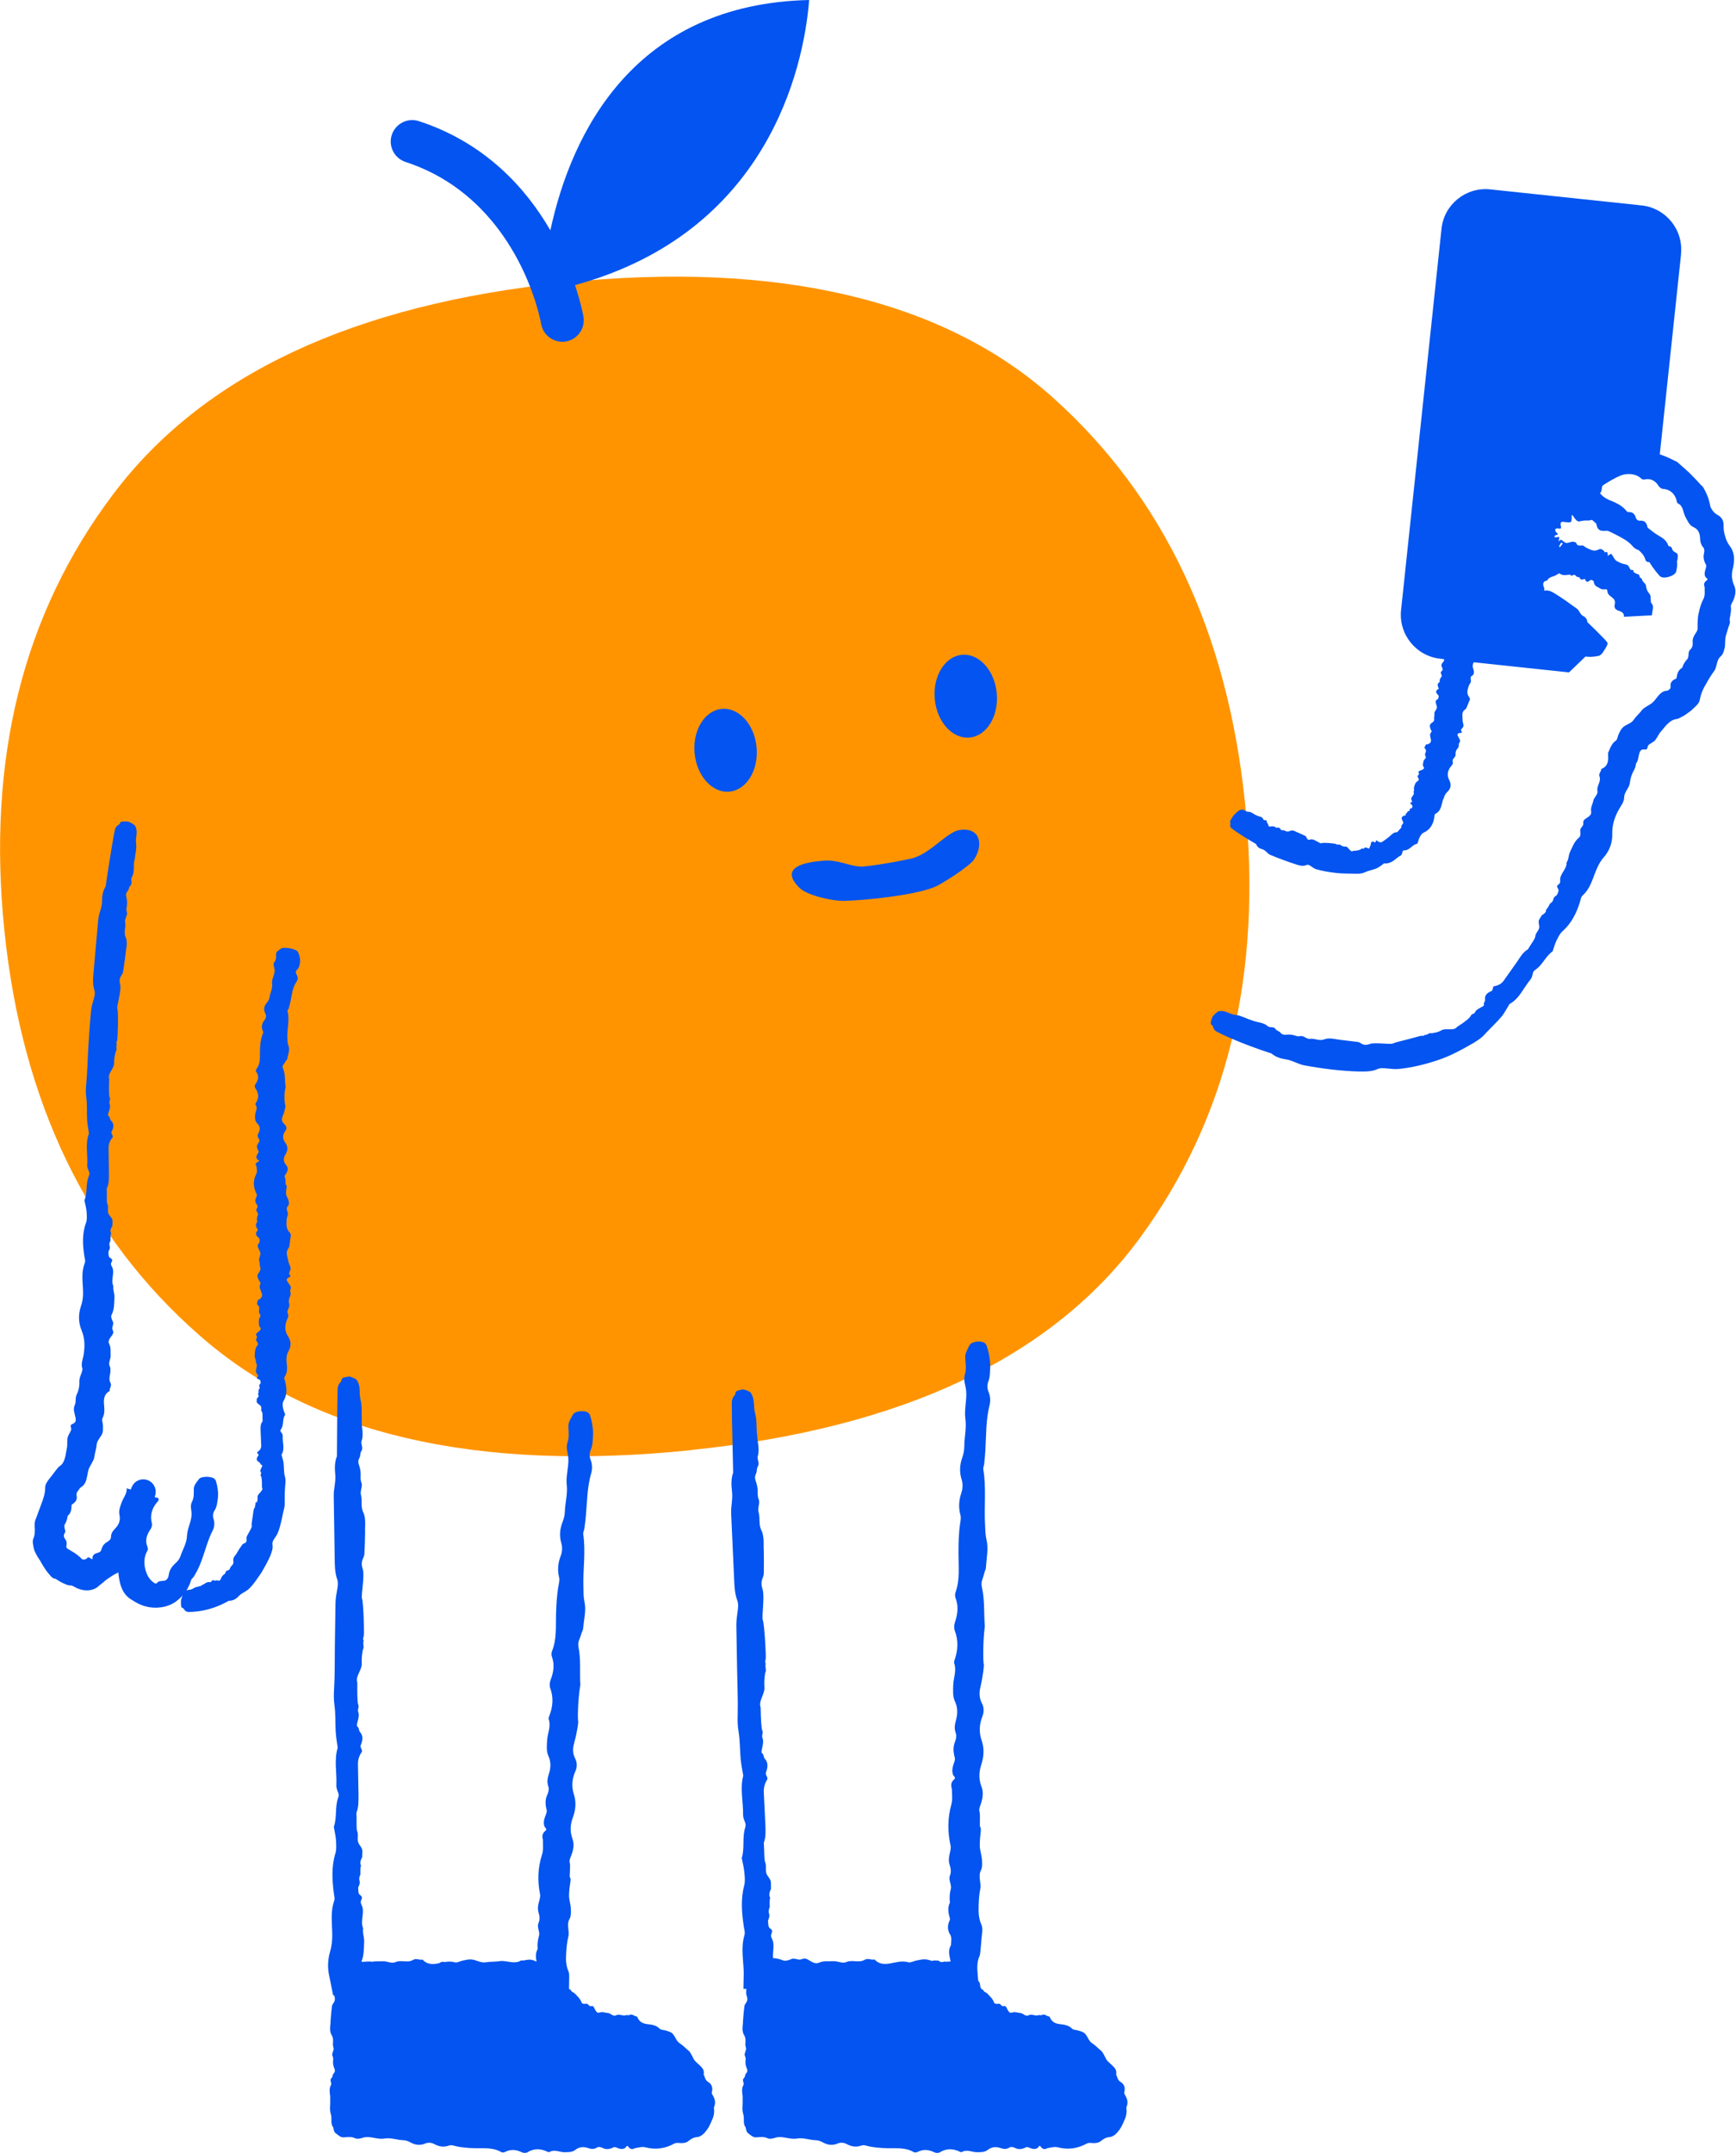 <?xml version="1.0" encoding="UTF-8"?>
<svg id="illuer_hvid_bg" xmlns="http://www.w3.org/2000/svg" viewBox="0 0 218.58 271.03">
  <defs>
    <style>
      .cls-1 {
        fill: #ff9400;
      }

      .cls-2 {
        fill: #0354f0;
      }
    </style>
  </defs>
  <path class="cls-1" d="M86.99,182.56c-27.13,2.79-47.77-2.03-61.89-14.47-14.17-12.41-22.34-29.41-24.55-50.96-2.21-21.55,2.33-39.83,13.68-54.89,11.32-15.06,30.29-23.94,56.87-26.67,26.58-2.73,47.61,2.04,61.5,14.51,13.88,12.44,21.94,29.45,24.16,51,2.21,21.55-2.23,39.82-13.29,54.84-11.06,15-29.89,23.9-56.45,26.62"/>
  <path class="cls-2" d="M69.3,28.98c2.68-12.43,10.67-28.48,32.58-28.98-.69,8.76-5.35,29.3-29.48,35.89.4,1.2.7,2.31.92,3.28l.13.62.02.14c.21,1.41-.73,2.76-2.14,3.04-1.42.28-2.8-.6-3.15-1.98l-.03-.14-.11-.54c-1.27-5.68-5.67-15.95-16.44-19.74l-.54-.18-.13-.05c-1.33-.51-2.05-1.98-1.6-3.36.45-1.37,1.89-2.14,3.27-1.77l.13.04.66.22c7.81,2.75,12.8,8.17,15.89,13.5Z"/>
  <ellipse class="cls-2" cx="91.35" cy="94.46" rx="3.92" ry="5.23" transform="translate(-8.16 8.64) rotate(-5.19)"/>
  <ellipse class="cls-2" cx="121.59" cy="87.65" rx="3.92" ry="5.23" transform="translate(-7.42 11.35) rotate(-5.19)"/>
  <path class="cls-2" d="M117.76,87.92c.26,2.88,2.22,5.05,4.38,4.85"/>
  <path class="cls-2" d="M122.65,108.2c-.55.83-4.09,3.13-5.06,3.5-2.68,1.03-8.43,1.63-11.31,1.71-1.4.04-4.62-.66-5.62-1.64-2.63-2.61.69-3.25,3.08-3.42,1.93-.13,2.98.65,4.61.74.93.05,5.59-.78,6.62-1.07,2.25-.64,4.31-3.32,5.88-3.54,2.59-.36,3.01,1.88,1.79,3.72h0Z"/>
  <path class="cls-2" d="M16.92,108.27c-.16.75.07,1.5-.33,2.18-.18.31.15.74-.18,1.05-.21.19-.15.47-.34.68-.25.28-.23.52-.13.9.02.22.09.37.05.82-.03.36-.14.53-.01.94.11.36-.31.84-.23,1.22.16.75-.27,1.22.13,2.07.2.72-.04,1.38-.07,1.97-.1.75-.19,1.51-.32,2.26-.03.18-.15.35-.25.51-.22.35-.21.7-.11,1.08.19.73-.47,2.74-.35,3.07.15.45.05,3.69-.03,3.96-.06.18-.18.33-.03.47-.18.28.08.71-.15.94-.13.58-.21.79-.2,1.48,0,.66-.88,1.33-.62,1.96-.06,1.32-.03,2.15.06,2.34.16.34-.16.49,0,.83.22.47-.39,1.37-.16,1.49.24.13.15.42.34.6.42.39.32.9.06,1.38-.13.25.29.54.11.74-.33.38-.49.81-.49,1.3l.04,3.15c0,.66.04,1.35-.27,1.96.04,1.01-.04,1.49.06,1.91.26.5-.1.99.26,1.44.5.63.41.49.38,1.4-.16.17-.34.68-.14.84-.15.48-.06.92-.08.96-.41.75.2.61-.27,1.39.04.43-.05.66.31.86.19.1.21.28.08.48-.12.19-.07.35.04.54.45.76-.2,1.69.2,2.47-.09.46.16.93.13,1.4-.04.76.01,1.52-.37,2.23-.1.19.02.57.15.8.22.39-.2.73,0,1.1.23.43-.14.69-.32.99-.15.24-.28.48-.11.79.24.44.13.93.17,1.39.04.48-.34.94-.12,1.38.04.08.07.15.09.23v.15c.07.59-.3,1.13,0,1.69.22.42-.13.65-.09,1.05-.59.32-.75.83-.73,1.46.03.66.18,1.32-.18,1.98-.11.2.04.57.06.86,0,.29.03.59-.03.88-.13.59-.73.97-.76,1.59-.05.59-.23.98-.3,1.57-.05.4-.5,1.02-.67,1.41-.16.43-.19.89-.31,1.33-.09.43-.32.85-.79,1.1-.14.22-.25.34-.34.47-.09.14-.15.29-.12.48.1.49-.06.81-.45,1.07-.07.05-.17.11-.18.17-.02.52-.04.99-.48,1.33-.07.4-.15.75-.38,1.1-.1.17-.04.37,0,.56.06.19.12.36-.01.54-.18.28-.09.55.08.78.19.23.18.45.16.68-.05.18-.03.37.08.47.32.19.63.38.93.56.12.11.3.2.46.34.17.17.27.2.42.4.1.09.22.09.33.1.11-.02.22-.1.33-.12.13-.3.29-.15.58.03.15.1.17-.05.14-.26.09-.26.29-.42.53-.46.23-.07.46-.15.52-.3.08-.21.15-.45.27-.64.13-.19.3-.35.55-.49.2-.12.46-.34.45-.57,0-.49.21-.77.53-1.11.45-.44.7-1.03.54-1.71-.12-.55.09-1.05.27-1.55.2-.6.7-1.12.64-1.8l4,1.25c0,.05.01.1.02.16.01.07-.04.17-.1.24-.7.76-1.03,1.7-.75,2.75.06.23-.03.56-.17.76-.49.69-.72,1.44-.38,2.23.06.14.06.36-.02.49-.63,1.07-.34,2.32,0,3.02.12.29.27.46.38.59.12.13.22.24.44.4.11.06.25.16.37.05.28-.27.33-.25.87-.29.32-.02.57-.3.62-.68.08-.63.37-1.1.91-1.58.25-.22.47-.52.58-.84.27-.83.79-1.62.82-2.54.03-.93.54-1.74.58-2.67.03-.55-.23-1.11.05-1.63.27-.52.23-1.06.23-1.62,0-.49.37-.85.63-1.23.29-.42,1.69-.4,2.02,0,.02.03.21.26.15.31.09.19.36,1.3.22,2.18-.08.48-.11.98-.38,1.4-.23.35-.28.7-.15,1.1.15.48.12,1.01-.1,1.44-.73,1.42-1.03,2.98-1.67,4.46-.19.46-.44.91-.7,1.35-.1.17-.32.3-.36.47-.29.99-.91,1.97-1.93,2.7-1.03.75-2.57.94-3.77.6-.76-.19-1.24-.49-1.94-.93-.58-.39-.94-.93-1.15-1.52-.23-.6-.32-1.25-.39-2,.12-.42.15-.86.29-1.24.11-.31.14-.59.05-.9-.34-1.42,0-2.85.12-4.23.56-1.57,1.17-3.72,1.15-3.97l.04-.09.06-.14c.33-.8,1.24-1.19,2.04-.86.77.31,1.15,1.16.9,1.94-.14.45-.33.88-.54,1.3-.17.36-.39.68-.58,1.03-.24.45-.34.93-.23,1.44.11.53-.05,1-.44,1.37-.72.65-1.11,1.38-1.29,2.36-.15.98-.82,1.76-1.75,2.27-.45.2-.78.46-1.18.72-.19.13-.38.28-.55.45-.2.15-.41.31-.62.5-.62.55-1.62.6-2.41.3-.39-.1-.75-.45-1.06-.44-.37.02-.79-.22-1.19-.41-.39-.2-.69-.47-.79-.45-.2.02-.47-.25-.61-.43-.44-.48-.74-.97-1.06-1.51-.14-.28-.33-.54-.51-.82-.15-.27-.31-.56-.42-.87-.12-.47-.27-1.1-.08-1.46.18-.43.17-.82.16-1.21-.03-.4-.05-.78.1-1.15.25-.61.45-1.24.69-1.85.27-.71.52-1.39.52-2.17,0-.43.3-.81.57-1.16.08-.1.2-.25.34-.43.11-.15.25-.32.37-.49.19-.24.39-.49.47-.56.78-.43.8-1.49.98-2.32.09-.43,0-.9.1-1.32.06-.34.33-.63.44-.97.07-.23-.23-.59.11-.72.43-.17.52-.38.44-.82-.09-.52-.36-1.02-.09-1.6.19-.39.01-.86.24-1.31.24-.48.36-1.08.33-1.62-.04-.67.5-1.23.37-1.83v.17s0,0,0,0c-.18-.61.06-1.12.16-1.68.18-1.05.18-2.09-.24-3.1-.42-1.01-.43-2.06-.08-3.09.26-.75.29-1.48.24-2.26-.06-1.05-.18-2.11.23-3.13.12-.3,0-.55-.04-.83-.22-1.43-.32-2.84.2-4.25.16-.42.1-.95.07-1.42-.04-.47-.17-.93-.27-1.4.42-.98.13-2.1.56-3.08.09-.2.1-.35.02-.54-.11-.26-.25-.54-.23-.81.1-1.33-.28-2.69.22-3.99-.08-.56-.19-1.11-.23-1.68-.06-.96.03-1.93-.11-2.88-.08-.58-.06-1.1,0-1.67.14-1.53.17-3.07.26-4.63.1-1.54.19-3.09.35-4.63.05-.47.18-.94.32-1.4.11-.38.21-.77.1-1.13-.24-.76-.18-1.52-.11-2.29l.59-6.64c.07-.77.46-1.44.47-2.24,0-.64.09-1.33.46-1.91.26-1.81.54-3.62.85-5.43.1-.57.2-1.14.32-1.71.06-.3.25-.53.51-.65.28-.22-.13-.45,1.06-.39.15-.03.88.39.95.51.46.83.02,1.35.15,2.28.09.64-.14,1.41-.18,2.07Z"/>
  <path class="cls-2" d="M25.33,199.58c.41-.1.65-.5,1.1-.4.22.05.23-.39.52-.22.18.09.26-.06.45,0,.25.09.34-.03.43-.26.07-.11.07-.23.26-.4.14-.13.27-.13.32-.4.04-.22.47-.18.53-.41.09-.45.57-.4.43-1.08-.01-.47.35-.63.47-.94.2-.35.43-.69.67-1.02.05-.09.18-.13.29-.18.25-.11.28-.31.24-.56-.05-.24.17-.55.35-.87.17-.32.35-.62.31-.73-.06-.15.04-.66.11-1.17.06-.52.15-1.01.2-1.08.07-.09.19-.16.06-.26.19-.13-.03-.42.22-.51.01-.02.03-.05.04-.06l-.02.24c.09-.3.14-.44.12-.83-.03-.4.84-.81.55-1.19.02-.8-.03-1.3-.12-1.42-.17-.21.14-.3-.02-.5-.23-.28.36-.83.13-.9-.25-.08-.15-.25-.35-.36-.43-.24-.33-.54-.08-.83.13-.15-.3-.32-.12-.45.33-.23.48-.49.47-.79l-.08-1.9c0-.4-.05-.81.26-1.18-.05-.61.03-.9-.07-1.15-.27-.3.09-.6-.27-.87-.5-.38-.42-.3-.39-.85.16-.1.34-.41.13-.5.15-.29.06-.55.08-.58.41-.45-.2-.37.27-.84-.04-.26.05-.4-.31-.52-.19-.06-.21-.17-.08-.29.12-.12.07-.21-.04-.32-.45-.46.21-1.02-.19-1.49.09-.28-.16-.56-.13-.85.04-.46,0-.91.38-1.34.1-.11-.02-.35-.15-.49-.22-.24.21-.44.01-.66-.23-.26.14-.41.33-.6.15-.15.28-.29.11-.47-.24-.27-.12-.56-.16-.84-.04-.29.35-.57.13-.83-.31-.37.15-.77-.25-1.12-.26-.23.05-.39-.04-.62.54-.23.64-.54.52-.91-.13-.39-.4-.75-.16-1.17.07-.13-.15-.32-.22-.49-.07-.17-.15-.34-.15-.5,0-.35.48-.64.36-1-.11-.33-.04-.58-.15-.91-.08-.22.16-.64.15-.87,0-.52-.65-.94-.12-1.4,0-.23.12-.47-.14-.67-.33-.26-.37-.52-.14-.8.04-.05.11-.12.08-.16-.21-.33-.38-.66-.06-.99-.08-.28-.07-.55.07-.84.13-.27-.36-.54-.14-.83.17-.23.08-.44-.08-.66-.16-.22-.13-.44-.03-.67.07-.16.17-.35.09-.5-.43-.85-.48-1.69-.04-2.54.16-.32.04-.62.02-.97-.2-.28-.06-.45.26-.59.16-.07.06-.15-.14-.25-.4-.46.28-.83.14-1.07-.2-.33-.3-.66-.02-1,.11-.14.19-.36.09-.49-.24-.29-.2-.53-.05-.82.2-.39.21-.78-.18-1.17-.32-.31-.28-.67-.27-1.01,0-.45.4-.89.05-1.35-.04-.05-.02-.12.02-.17.42-.62.45-1.19-.04-1.9-.11-.14-.09-.38.02-.52.35-.5.48-.99.1-1.53-.07-.1-.08-.25,0-.34.59-.75.43-1.59.46-2.41.02-.65.08-1.29.31-1.91.06-.17.14-.32.05-.5-.22-.49-.13-.94.21-1.36.21-.26.25-.55.1-.85-.25-.5-.15-.94.21-1.35.16-.19.29-.42.32-.64.06-.58.41-1.11.33-1.71-.09-.61.33-1.12.32-1.71,0-.35-.28-.74-.03-1.05.25-.31.21-.65.21-1.01,0-.31.37-.49.64-.69.29-.22,1.67,0,1.99.3.02.02.2.19.15.21.09.13.34.83.22,1.33-.07.27-.08.57-.33.79-.2.19-.24.39-.09.64.18.3.2.6.03.85-.57.81-.62,1.73-.81,2.62-.06.28-.14.55-.22.82-.03.11-.17.21-.14.31.3,1.17-.09,2.28-.02,3.43.02.34,0,.56.13.91.23.57-.03.99-.16,1.75-.19.18-.27.41-.44.61-.13.16-.16.32-.09.49.35.8.2,1.6.35,2.39-.27.88-.13,2.2-.03,2.32-.02.28-.09.57-.17.85-.06.22-.18.44-.24.67-.09.29,0,.57.28.83.29.26.34.54.13.82-.37.49-.4.99-.03,1.49.38.51.34,1,.02,1.51-.28.44-.27.89.11,1.34.28.33.21.67,0,1.01-.09.16-.27.36-.19.48.19.29.03.92.16.99.13.07.09.23.07.33-.05.28-.08.52-.06.8.01.28.25.56.31.84.05.22.1.5-.07.67-.4.4.11.78-.04,1.17-.13.33-.14.68-.15,1.02-.01.4.05.8.41,1.17.19.2.14.45.09.68-.06.26-.1,1.11-.21,1.24-.48.53-.14,1.15-.05,1.72.05.28.25.56.28.84.02.22-.17.44-.19.67-.01.15.35.33.05.46-.38.16-.42.3-.26.56.19.31.56.59.38.98-.12.26.13.53-.03.83-.17.32-.22.69-.12,1.02.12.42-.37.78-.19,1.17.18.37-.07.67-.18,1.01-.19.63-.2,1.25.21,1.87.41.61.42,1.25.07,1.86-.26.45-.29.89-.25,1.36.06.63.17,1.27-.24,1.88-.12.18,0,.33.04.5.22.86.32,1.71-.19,2.56-.15.25-.1.57-.06.85.04.28.18.56.28.85-.42.59-.11,1.27-.54,1.85-.09.12-.1.21-.01.32.11.16.25.33.24.49-.08.8.32,1.62-.16,2.4.09.34.21.67.26,1.01.07.58.01,1.16.17,1.73.1.35.09.66.05,1-.09.83-.07,1.66-.08,2.49v.18s-.03.14-.03.14l-.06.29c-.24.97-.36,1.94-.74,2.9-.1.29-.29.56-.47.82-.15.21-.27.44-.24.7.1.56-.11,1.04-.3,1.53-.31.69-.69,1.37-1.08,2.04-.46.65-.87,1.32-1.45,1.92-.19.21-.42.36-.66.51-.25.13-.5.27-.7.48-.31.36-.76.66-1.31.64-1.17.67-2.47,1.14-3.82,1.32-.42.06-.86.09-1.3.08-.24-.01-.43-.16-.55-.4-.19-.25-.37.18-.35-1.01,0-.14.28-.9.34-.99.44-.57.75-.23,1.22-.56.31-.22.73-.21,1.06-.35Z"/>
  <path class="cls-2" d="M45.54,178.77c-.04.91.29,1.76-.01,2.63-.14.4.26.85-.03,1.27-.18.26-.09.58-.24.86-.21.36-.16.65,0,1.08.05.26.14.42.15.96.01.43-.07.65.11,1.11.16.4-.2,1.04-.08,1.47.24.87-.12,1.48.38,2.42.27.83.11,1.64.15,2.34-.01.91-.04,1.81-.09,2.72-.01.21-.11.43-.2.63-.19.44-.15.85,0,1.3.26.84-.24,3.3-.1,3.68.19.52.3,4.39.22,4.72-.05.21-.16.4,0,.57-.17.34.11.85-.11,1.13-.11.7-.17.95-.14,1.78.03.79-.84,1.62-.56,2.36-.02,1.57.02,2.56.11,2.78.17.4-.15.58.02.99.23.55-.36,1.64-.13,1.78.25.15.15.49.35.71.42.46.33,1.06.08,1.64-.13.3.3.63.12.88-.33.45-.48.97-.47,1.55l.07,3.74c0,.79.04,1.6-.26,2.33.05,1.19-.03,1.77.07,2.26.27.59-.1,1.17.27,1.71.5.74.41.58.38,1.66-.16.2-.34.81-.14.99-.15.57-.06,1.09-.08,1.14-.41.89.2.72-.28,1.65.04.51-.05.78.31,1.01.18.12.21.33.08.57-.12.23-.07.41.04.63.45.9-.21,2.01.19,2.93-.1.55.15,1.11.13,1.66-.04.9,0,1.8-.39,2.65-.1.22.02.68.14.95.1.2.06.4.02.58l-1.95-1.97c.24.06.47.14.72.03.51-.24.82.13,1.18.32.29.15.57.28.94.11.52-.24,1.1-.14,1.65-.18.57-.04,1.12.34,1.64.11.72-.32,1.51.14,2.19-.27.45-.27.76.05,1.22-.05.46.54,1.08.63,1.79.51.76-.13,1.47-.4,2.29-.16.26.07.63-.15.96-.22.32-.07.66-.15.98-.15.68,0,1.26.48,1.96.36.65-.11,1.14-.04,1.79-.15.44-.08,1.25.16,1.71.15,1.01,0,1.84-.65,2.75-.12.44,0,.92.12,1.31-.14.23-.15.46-.24.7-.27l-2.08,1.97c-.02-.28.04-.57.18-.86.05-.1.12-.23.1-.31-.17-.66-.31-1.3.05-1.95-.05-.56,0-1.09.16-1.64.16-.53-.3-1.08-.05-1.64.19-.45.13-.86,0-1.3-.13-.44-.08-.88.04-1.32.09-.31.2-.68.15-.97-.34-1.69-.29-3.32.24-4.98.2-.62.11-1.22.12-1.89-.17-.55,0-.89.33-1.15.17-.13.07-.3-.12-.49-.35-.92.38-1.62.26-2.08-.16-.65-.23-1.31.09-1.97.13-.27.23-.71.14-.96-.21-.57-.14-1.05.04-1.61.25-.75.3-1.53-.05-2.29-.28-.61-.2-1.31-.16-1.99.06-.88.5-1.72.2-2.64-.03-.09,0-.24.04-.33.48-1.19.6-2.37.14-3.61-.1-.27-.06-.71.05-.99.38-.98.53-1.93.17-2.94-.07-.19-.07-.48,0-.66.62-1.5.48-3.11.52-4.67.04-1.25.1-2.49.33-3.71.06-.33.14-.64.05-.98-.22-.9-.13-1.79.2-2.65.21-.54.24-1.11.08-1.65-.26-.91-.18-1.76.16-2.63.16-.4.28-.87.29-1.3.03-1.13.37-2.24.24-3.36-.13-1.14.26-2.23.2-3.36-.04-.66-.34-1.32-.11-1.98.23-.66.15-1.31.11-1.98-.03-.59.32-1.06.57-1.54.27-.52,1.67-.6,2.02-.15.02.03.22.29.17.35.1.22.42,1.49.34,2.52-.04.57-.03,1.14-.26,1.66-.19.43-.21.85-.04,1.29.21.53.24,1.13.09,1.66-.52,1.75-.52,3.57-.68,5.37-.05.56-.12,1.12-.2,1.67-.03.22-.16.44-.14.64.34,2.25-.05,4.52.03,6.78.02.68-.01,1.11.13,1.78.23,1.09-.04,1.97-.19,3.49-.19.39-.28.84-.46,1.25-.14.32-.17.64-.1.98.32,1.55.13,3.15.23,4.73-.32,1.85-.36,4.43-.26,4.66-.05.56-.16,1.11-.27,1.66-.09.44-.23.86-.32,1.3-.12.57-.07,1.13.19,1.63.26.52.28,1.06.04,1.61-.43.96-.51,1.92-.19,2.93.32,1,.22,1.98-.15,2.96-.32.86-.36,1.74-.03,2.63.24.65.13,1.32-.11,1.97-.11.31-.31.69-.25.94.16.58-.07,1.81.05,1.96.12.14.06.46.03.64-.08.55-.14,1.03-.15,1.57-.02.55.19,1.1.22,1.66.02.44.04.99-.15,1.32-.44.77.03,1.54-.17,2.3-.16.64-.22,1.33-.26,2-.06.79-.04,1.57.28,2.31.08.18.1.38.1.59l-.03,2.04-2.22.09c-.24,0-.5-.02-.74-.05-.51-.06-2.19-.1-2.44-.21-1.06-.48-2.27-.14-3.39-.05-.56.05-1.1.25-1.65.28-.43.02-.87-.17-1.32-.19-.3-.01-.65.35-.9.05-.31-.39-.59-.42-1.1-.26-.6.19-1.15.56-1.91.38-.51-.12-1.05.13-1.63-.03-.63-.16-1.37-.2-2.01-.1-.82.13-1.55-.35-2.3-.16-.72.18-1.32-.06-1.98-.16-1.24-.18-2.47-.18-3.67.25-.24.09-.49.16-.74.21l-1.69.36-.53-2.61c-.19-.96-.14-1.95.14-2.91.26-.88.3-1.75.26-2.67-.05-1.24-.17-2.5.25-3.7.12-.35,0-.65-.04-.98-.21-1.69-.31-3.36.2-5.02.16-.5.1-1.12.07-1.68-.04-.56-.18-1.1-.27-1.65.42-1.17.12-2.49.54-3.65.09-.24.1-.41.01-.64-.11-.3-.25-.64-.23-.95.08-1.57-.31-3.17.17-4.72-.09-.66-.21-1.31-.25-1.97-.07-1.13,0-2.28-.16-3.39-.09-.68-.09-1.29-.05-1.97.11-1.81.08-3.62.1-5.44l.08-5.44c.01-.56.11-1.12.21-1.67.08-.45.15-.92,0-1.34-.3-.86-.3-1.76-.31-2.67l-.12-7.82c-.02-.9.28-1.74.19-2.68-.07-.74-.09-1.57.21-2.3l.05-6.46.04-2.04c.01-.36.16-.66.39-.86.24-.32-.2-.5.98-.67.14-.07.93.27,1.02.4.6.88.24,1.58.52,2.64.19.73.08,1.68.13,2.46Z"/>
  <g>
    <path class="cls-2" d="M42.38,268.23l1.24-19.67h25.78s-.78,6.11,9.36,6.84c7.54,1.6,9.89,8.52,9.06,11.14s-24.05,2.17-24.05,2.17l-21.79-1.51"/>
    <path class="cls-2" d="M41.57,264.33c.07-.64-.24-1.24.1-1.84.15-.27-.23-.61.07-.89.19-.17.1-.4.27-.58.22-.24.18-.44.04-.75-.05-.18-.12-.3-.12-.68,0-.3.09-.45-.07-.78-.14-.29.24-.72.13-1.02-.22-.62.17-1.03-.3-1.71-.25-.59-.06-1.15-.07-1.64.04-.63.1-1.27.18-1.9.02-.15.13-.29.22-.43.2-.29.17-.59.05-.91-.23-.6.34-2.29.22-2.56,0-.02-.02-.04-.02-.16v-.72s1.36-.55,1.36-.55c.45-.18,2.92-.32,3.13-.26.15.04.28.15.4,0,.24.16.59-.12.79.1.49.1.67.16,1.25.12.55-.04,1.14.82,1.66.53,1.1,0,1.79-.05,1.94-.15.28-.17.41.14.69-.03.39-.24,1.15.34,1.24.11.1-.25.34-.16.49-.36.32-.43.74-.34,1.14-.1.21.13.44-.31.62-.13.32.32.68.47,1.09.45l2.61-.12c.55-.02,1.12-.07,1.63.23.83-.06,1.24,0,1.58-.09.41-.27.82.08,1.19-.29.51-.51.4-.42,1.16-.4.14.15.57.33.7.12.4.14.76.05.8.07.63.4.5-.21,1.16.26.22-.03.38,0,.5-.07l1.36,1.54s.11.05.25.08c.18.04.21.12.09.24-.1.11-.05.2.08.28.26.16.27.37.3.61.03.23.09.48.38.55.05.27.42.32.57.51.27.33.62.55.81,1.11.06.15.34.17.53.13.31-.07.36.38.67.3.35-.1.38.31.54.54.12.19.26.37.52.27.36-.13.7.03,1.05.06.36.02.64.49,1.01.29.46-.24.89.17,1.33-.04l.24.03s.09-.02.14-.04c.4-.17.58.2.95.2.21.59.61.85,1.17.94.6.07,1.23.12,1.69.61.15.14.5.13.76.21.26.08.53.16.75.31.44.36.51.99.99,1.29.44.29.69.59,1.1.92.3.22.53.87.72,1.17.24.32.57.54.83.82.27.26.47.57.37,1.02.16.33.19.72.54.93.46.26.62.7.51,1.22-.02.09-.05.22-.01.28.15.25.29.52.36.8.06.29.04.61-.11.91.07.53.03,1.08-.27,1.67-.03.05-.18.46-.36.77-.21.37-.32.48-.48.68-.08.09-.16.18-.25.26-.08.08-.13.11-.21.16-.14.09-.3.17-.48.2-.49.02-.81.23-1.11.47-.33.27-.66.3-1.04.29-.26-.02-.55-.06-.76.05-1.17.64-2.38.82-3.63.49-.47-.12-.88.03-1.36.1-.37.23-.63.1-.85-.21-.11-.16-.22-.04-.34.16-.62.44-1.18-.22-1.49-.06-.44.22-.9.34-1.39.08-.2-.11-.52-.17-.68-.06-.39.25-.73.22-1.13.08-.55-.19-1.1-.18-1.61.22-.42.33-.91.29-1.39.3-.62,0-1.24-.39-1.87-.03-.06.04-.17.02-.24-.02-.86-.41-1.69-.46-2.54.06-.19.11-.5.1-.7,0-.73-.33-1.32-.43-2.15-.03-.13.07-.34.07-.46,0-1.05-.61-2.18-.45-3.27-.48-.88-.03-1.75-.08-2.6-.3-.23-.06-.45-.13-.69-.04-.64.23-1.25.15-1.85-.18-.38-.2-.78-.23-1.16-.07-.64.27-1.24.19-1.84-.14-.28-.16-.6-.27-.91-.28-.79-.02-1.56-.35-2.35-.21-.8.14-1.56-.24-2.35-.18-.47.04-.93.35-1.4.13-.46-.22-.92-.13-1.39-.1-.42.03-.74-.31-1.06-.55-.36-.27-.37-1.66-.04-2.02.02-.02.21-.22.25-.17.16-.1,1.05-.43,1.77-.36.39.04.79.02,1.15.25.3.19.59.2.9.03.38-.21.79-.25,1.16-.1,1.21.5,2.49.49,3.74.64.39.05.78.11,1.17.18.15.03.31.16.44.13,1.58-.35,3.16.01,4.74-.08.47-.03.78,0,1.24-.14.77-.24,1.38.03,2.44.16.27.19.59.28.87.45.23.13.45.17.68.09.27-.08.55-.13.82-.17l.21-.02s.05,0,.07-.01h.1s.41-.05.41-.05c.55-.04,1.1-.06,1.65-.15,1.3.22,3.09.11,3.25,0,.39.01.78.09,1.17.16.31.06.61.17.92.23.4.08.79,0,1.12-.3.35-.3.72-.36,1.11-.16.69.35,1.37.36,2.04-.04.67-.4,1.34-.39,2.05-.11.62.24,1.23.2,1.8-.22.42-.31.88-.27,1.35-.11.22.07.5.23.67.13.37-.22,1.22-.16,1.3-.3.07-.14.29-.12.41-.12.37,0,.69-.02,1.04-.09.35-.08.65-.37.95-.51.26-.1.51-.24.75-.13.23.13.44.02.45-.07.07-.06-.03-.07-.08-.04-.01,0-.02.02-.03.03-.04.03-.09.08-.12.14-.07.08-.12.29-.1.31.15-.13.23-.43.21-.78,0-.2-.03-.4-.13-.6-.08-.19-.23-.37-.46-.52-.23-.15-.25-.41-.3-.66-.01-.29-.39-1.15-.38-1.33.13-.79-.6-1.21-1.09-1.62-.23-.23-.63-.27-.86-.48-.18-.17-.27-.44-.45-.63-.13-.12-.49.04-.44-.27.07-.41-.06-.54-.4-.56-.39-.05-.86.18-1.16-.19-.21-.25-.61-.1-.86-.37-.27-.31-.71-.42-1.1-.44-.11,0-.21-.03-.31-.08l.28.04c-.46-.11-.86-.42-1.32-.32-.57.14-1-.21-1.47-.4-.45-.18-.9-.32-1.37-.44-.47-.11-.96-.13-1.5-.15-.54,0-1.07-.1-1.55-.38-.49-.24-.91-.65-1.23-1.13-.46-.7-.96-1.29-1.49-1.97-.7-.91-1.24-2.12-.95-3.3.09-.36-.05-.57-.05-1.05h0c-.37-.43,3.26,3.7,1.72,1.95h0s0,0,0,0h0s-.01,0-.01,0h-.03s-.06.02-.06.02l-.11.02-.22.04-.44.06c-.29.04-.59.06-.88.06-.59,0-1.17-.1-1.75-.34-.35-.15-.78-.09-1.17-.04-.39.04-.77.19-1.16.29-.82-.41-1.74-.09-2.56-.5-.17-.08-.29-.09-.45,0-.21.11-.45.26-.66.25-1.1-.06-2.22.35-3.31-.11-.46.1-.92.23-1.38.28-.79.09-1.6.04-2.37.2-.47.1-.9.1-1.38.07-1.26-.08-2.54-.03-3.8-.03-1.27,0-2.54.02-3.8,0h-.24s1.97-1.86,1.97-1.86c-.05.31-.14.62-.24.92-.1.31-.18.64-.04.93.28.62.25,1.25.23,1.88-.06,1.82-.11,3.65-.13,5.47,0,.63-.33,1.2-.27,1.86.05.52.04,1.1-.28,1.6l-.26,4.51c-.03.47-.06.95-.1,1.42-.02.25-.18.45-.42.58-.25.21.19.36-1,.41-.14.04-.92-.24-1-.33-.57-.65-.19-1.11-.43-1.88-.17-.52-.03-1.18-.06-1.73Z"/>
  </g>
  <path class="cls-2" d="M95.34,180.57c-.01.95.35,1.82.07,2.73-.13.42.29.88,0,1.32-.17.28-.07.6-.22.9-.19.39-.14.68.03,1.12.06.27.15.43.18,1,.02.44-.05.67.14,1.15.17.42-.17,1.09-.04,1.53.27.89-.07,1.55.45,2.51.3.85.16,1.7.22,2.43.02.94.01,1.89,0,2.83,0,.22-.1.45-.18.66-.17.46-.12.89.03,1.35.28.87-.13,3.44.02,3.83.21.53.43,4.56.37,4.9-.04.22-.14.43.01.59-.15.36.14.88-.08,1.18-.09.73-.14,1-.09,1.86.05.82-.79,1.71-.48,2.47.03,1.64.1,2.66.2,2.89.18.42-.13.61.05,1.03.25.57-.31,1.71-.08,1.85.25.15.17.51.37.73.44.46.37,1.1.13,1.7-.12.31.32.64.15.91-.31.48-.45,1.02-.42,1.63l.19,3.89c.03.82.1,1.66-.19,2.43.08,1.24.03,1.84.14,2.35.28.61-.06,1.22.32,1.77.52.75.43.59.44,1.72-.15.21-.31.85-.1,1.04-.13.6-.03,1.14-.05,1.19-.38.94.22.74-.22,1.72.05.53-.03.81.34,1.05.19.12.22.33.1.59-.11.24-.06.43.06.66.48.92-.15,2.09.28,3.04-.06.47.1.93.16,1.4l-2.11-2.07c.11-.01.22-.02.32-.01.94.03,1.87-.02,2.76.36.23.1.71-.02.99-.16.48-.22.9.2,1.35,0,.53-.24.85.13,1.23.32.3.15.59.28.97.11.54-.24,1.14-.14,1.72-.18.6-.04,1.17.34,1.7.11.75-.32,1.57.14,2.28-.27.46-.27.79.05,1.27-.05.48.54,1.13.63,1.87.51.79-.13,1.53-.4,2.39-.16.27.07.66-.15,1-.22.34-.07.68-.15,1.03-.15.71,0,1.31.48,2.04.36.68-.11,1.18-.04,1.86-.15.26-.04.64.01,1,.07l-1.63,1.59c.05-.3.1-.57.1-.78.02-1.05-.6-1.93-.05-2.86.01-.46.15-.95-.11-1.37-.32-.52-.34-1.06-.1-1.64.04-.1.11-.24.09-.33-.19-.68-.35-1.35-.01-2.03-.06-.58-.04-1.13.11-1.71.15-.55-.33-1.11-.1-1.7.18-.47.1-.9-.04-1.35-.15-.45-.11-.91,0-1.38.08-.33.18-.72.12-1.02-.39-1.74-.39-3.45.09-5.19.18-.65.08-1.27.07-1.97-.19-.57-.03-.93.3-1.21.17-.14.06-.31-.13-.51-.38-.95.33-1.7.2-2.18-.18-.67-.26-1.35.03-2.05.12-.29.21-.74.11-1-.22-.59-.17-1.08,0-1.67.22-.79.25-1.6-.12-2.38-.3-.63-.24-1.36-.22-2.07.03-.92.45-1.81.12-2.75-.03-.09-.01-.24.03-.35.45-1.25.53-2.49.04-3.76-.11-.28-.08-.73.02-1.03.35-1.03.48-2.03.08-3.07-.07-.19-.08-.5-.01-.69.58-1.58.38-3.25.38-4.88,0-1.3.02-2.59.22-3.87.05-.35.12-.67.02-1.02-.25-.93-.19-1.85.12-2.76.19-.57.21-1.16.03-1.72-.29-.94-.23-1.83.09-2.74.15-.42.25-.91.25-1.37,0-1.17.3-2.34.14-3.5-.17-1.18.2-2.33.1-3.5-.06-.69-.38-1.36-.17-2.06.21-.7.11-1.37.05-2.06-.05-.62.29-1.11.52-1.62.26-.55,1.65-.68,2.02-.22.02.03.23.29.18.36.11.22.47,1.54.42,2.61-.03.59,0,1.18-.21,1.73-.18.46-.18.89,0,1.34.22.54.28,1.16.13,1.72-.47,1.84-.41,3.73-.52,5.61-.03.58-.09,1.17-.15,1.75-.02.23-.15.47-.12.67.4,2.33.09,4.7.23,7.05.04.7.02,1.16.18,1.85.26,1.13.02,2.06-.09,3.64-.18.41-.26.89-.42,1.31-.13.34-.15.67-.07,1.02.37,1.61.23,3.28.37,4.91-.26,1.94-.23,4.62-.12,4.86-.03.58-.12,1.16-.22,1.74-.07.46-.2.9-.28,1.36-.1.6-.03,1.17.23,1.69.28.53.31,1.1.09,1.67-.4,1.01-.46,2.02-.1,3.06.35,1.03.28,2.05-.06,3.09-.3.91-.31,1.82.04,2.73.26.67.17,1.37-.05,2.06-.1.32-.29.73-.22.99.17.6-.02,1.89.11,2.03.12.14.07.47.05.67-.06.57-.11,1.07-.11,1.64,0,.57.22,1.14.27,1.72.04.46.07,1.03-.11,1.38-.42.82.07,1.6-.1,2.4-.14.67-.18,1.39-.2,2.09-.03.82,0,1.63.35,2.39.18.41.11.91.05,1.38-.07.53-.16,2.28-.28,2.54-.35.75-.31,1.58-.24,2.41l.14,1.54-1.96.23c-.37.04-.75.1-1.11.12-.58.05-1.14.25-1.72.28-.45.02-.91-.17-1.37-.19-.31-.01-.68.35-.94.05-.33-.39-.62-.42-1.14-.26-.63.19-1.2.56-1.99.38-.53-.12-1.09.13-1.7-.03-.65-.16-1.42-.2-2.09-.1-.85.13-1.61-.35-2.39-.16-.75.18-1.38-.06-2.06-.16-1.29-.18-2.57-.18-3.82.25-1.24.42-2.54.45-3.8.1-.55-.15-1.09-.22-1.65-.24l-1.9-.07.04-1.76c0-.37,0-.75-.04-1.14-.09-1.29-.25-2.59.13-3.85.11-.37-.02-.68-.07-1.02-.26-1.75-.42-3.48.04-5.23.14-.53.07-1.17.01-1.75-.06-.58-.21-1.14-.32-1.71.39-1.23.04-2.59.43-3.81.08-.25.08-.43,0-.66-.12-.31-.27-.66-.26-.98.03-1.64-.41-3.29.02-4.92-.11-.68-.25-1.36-.32-2.04-.11-1.17-.08-2.37-.27-3.52-.12-.7-.13-1.34-.11-2.05.05-1.88-.04-3.77-.07-5.66l-.1-5.66c0-.58.08-1.17.16-1.74.07-.47.12-.96-.04-1.39-.33-.89-.36-1.82-.4-2.77l-.37-8.13c-.05-.94.22-1.82.11-2.79-.09-.77-.14-1.63.14-2.4l-.15-6.72-.02-2.12c0-.37.14-.69.37-.9.23-.34-.22-.51.96-.73.14-.08.94.25,1.03.38.62.9.29,1.63.6,2.73.21.76.13,1.74.21,2.56Z"/>
  <g>
    <path class="cls-2" d="M94.31,268.23l1.24-19.67h25.78s-.78,6.11,9.36,6.84c7.54,1.6,9.89,8.52,9.06,11.14s-24.05,2.17-24.05,2.17l-21.79-1.51"/>
    <path class="cls-2" d="M93.5,264.33c.07-.64-.24-1.24.1-1.84.15-.27-.23-.61.07-.89.19-.17.1-.4.27-.58.22-.24.18-.44.04-.75-.05-.18-.12-.3-.12-.68,0-.3.09-.45-.07-.78-.14-.29.24-.72.13-1.02-.22-.62.17-1.03-.3-1.71-.25-.59-.06-1.15-.07-1.64.04-.63.1-1.27.18-1.9.02-.15.13-.29.22-.43.2-.29.17-.59.05-.91-.23-.6.34-2.29.22-2.56,0-.02-.02-.04-.02-.16v-.72s1.36-.55,1.36-.55c.45-.18,2.92-.32,3.13-.26.15.04.28.15.4,0,.24.16.59-.12.79.1.49.1.67.16,1.25.12.55-.04,1.14.82,1.66.53,1.1,0,1.79-.05,1.94-.15.28-.17.41.14.69-.03.39-.24,1.15.34,1.24.11.1-.25.34-.16.49-.36.32-.43.74-.34,1.14-.1.21.13.44-.31.62-.13.32.32.68.47,1.09.45l2.61-.12c.55-.02,1.12-.07,1.63.23.83-.06,1.24,0,1.58-.09.41-.27.82.08,1.19-.29.51-.51.4-.42,1.16-.4.14.15.57.33.7.12.4.14.76.05.8.07.63.4.5-.21,1.16.26.22-.03.38,0,.5-.07l1.36,1.54s.11.05.25.08c.18.04.21.12.09.24-.1.11-.05.2.08.28.26.16.27.37.3.61.03.23.09.48.38.55.05.27.42.32.57.51.27.33.62.55.81,1.11.06.15.34.17.53.13.31-.07.36.38.67.3.35-.1.38.31.54.54.12.19.26.37.52.27.36-.13.7.03,1.05.06.36.02.64.49,1.01.29.46-.24.89.17,1.33-.04l.24.03s.09-.02.14-.04c.4-.17.58.2.95.2.21.59.61.85,1.17.94.6.07,1.23.12,1.69.61.15.14.5.13.76.21.26.08.53.16.75.31.44.36.51.99.99,1.29.44.29.69.59,1.1.92.3.22.53.87.72,1.17.24.32.57.54.83.82.27.26.47.57.37,1.02.16.33.19.72.54.93.46.26.62.7.51,1.22-.02.09-.05.22-.01.28.15.25.29.52.36.8.06.29.04.61-.11.91.07.53.03,1.08-.27,1.67-.03.05-.18.46-.36.77-.21.37-.32.48-.48.68-.08.09-.16.18-.25.26-.08.08-.13.11-.21.16-.14.09-.3.17-.48.2-.49.02-.81.23-1.11.47-.33.27-.66.3-1.04.29-.26-.02-.55-.06-.76.05-1.17.64-2.38.82-3.63.49-.47-.12-.88.03-1.36.1-.37.23-.63.1-.85-.21-.11-.16-.22-.04-.34.16-.62.44-1.18-.22-1.49-.06-.44.22-.9.34-1.39.08-.2-.11-.52-.17-.68-.06-.39.25-.73.22-1.13.08-.55-.19-1.1-.18-1.61.22-.42.33-.91.29-1.39.3-.62,0-1.24-.39-1.87-.03-.06.04-.17.02-.24-.02-.86-.41-1.69-.46-2.54.06-.19.11-.5.1-.7,0-.73-.33-1.32-.43-2.15-.03-.13.07-.34.07-.46,0-1.05-.61-2.18-.45-3.27-.48-.88-.03-1.75-.08-2.6-.3-.23-.06-.45-.13-.69-.04-.64.23-1.25.15-1.85-.18-.38-.2-.78-.23-1.16-.07-.64.27-1.24.19-1.84-.14-.28-.16-.6-.27-.91-.28-.79-.02-1.56-.35-2.35-.21-.8.14-1.56-.24-2.35-.18-.47.04-.93.35-1.4.13-.46-.22-.92-.13-1.39-.1-.42.03-.74-.31-1.06-.55-.36-.27-.37-1.66-.04-2.02.02-.02.21-.22.25-.17.16-.1,1.05-.43,1.77-.36.39.04.79.02,1.15.25.3.19.59.2.9.03.38-.21.79-.25,1.16-.1,1.21.5,2.49.49,3.74.64.39.05.78.11,1.17.18.15.03.31.16.44.13,1.58-.35,3.16.01,4.74-.08.47-.03.78,0,1.24-.14.77-.24,1.38.03,2.44.16.27.19.59.28.87.45.23.13.45.17.68.09.27-.08.55-.13.82-.17l.21-.02s.05,0,.07-.01h.1s.41-.05.41-.05c.55-.04,1.1-.06,1.65-.15,1.3.22,3.09.11,3.25,0,.39.01.78.09,1.17.16.31.06.61.17.92.23.4.08.79,0,1.12-.3.35-.3.72-.36,1.11-.16.69.35,1.37.36,2.04-.04.67-.4,1.34-.39,2.05-.11.62.24,1.23.2,1.8-.22.42-.31.88-.27,1.35-.11.22.07.5.23.67.13.37-.22,1.22-.16,1.3-.3.07-.14.29-.12.41-.12.37,0,.69-.02,1.04-.09.35-.08.65-.37.95-.51.26-.1.51-.24.75-.13.23.13.44.02.45-.07.07-.06-.03-.07-.08-.04-.01,0-.02.02-.03.03-.04.03-.09.08-.12.14-.07.08-.12.29-.1.31.15-.13.23-.43.21-.78,0-.2-.03-.4-.13-.6-.08-.19-.23-.37-.46-.52-.23-.15-.25-.41-.3-.66-.01-.29-.39-1.15-.38-1.33.13-.79-.6-1.21-1.09-1.62-.23-.23-.63-.27-.86-.48-.18-.17-.27-.44-.45-.63-.13-.12-.49.04-.44-.27.07-.41-.06-.54-.4-.56-.39-.05-.86.18-1.16-.19-.21-.25-.61-.1-.86-.37-.27-.31-.71-.42-1.1-.44-.11,0-.21-.03-.31-.08l.28.04c-.46-.11-.86-.42-1.32-.32-.57.14-1-.21-1.47-.4-.45-.18-.9-.32-1.37-.44-.47-.11-.96-.13-1.5-.15-.54,0-1.07-.1-1.55-.38-.49-.24-.91-.65-1.23-1.13-.46-.7-.96-1.29-1.49-1.97-.7-.91-1.24-2.12-.95-3.3.09-.36-.05-.57-.05-1.05h0c-.37-.43,3.26,3.7,1.72,1.95h0s0,0,0,0h0s-.01,0-.01,0h-.03s-.06.02-.06.02l-.11.02-.22.04-.44.06c-.29.04-.59.06-.88.06-.59,0-1.17-.1-1.75-.34-.35-.15-.78-.09-1.17-.04-.39.04-.77.19-1.16.29-.82-.41-1.74-.09-2.56-.5-.17-.08-.29-.09-.45,0-.21.11-.45.26-.66.25-1.1-.06-2.22.35-3.31-.11-.46.1-.92.23-1.38.28-.79.09-1.6.04-2.37.2-.47.1-.9.1-1.38.07-1.26-.08-2.54-.03-3.8-.03-1.27,0-2.54.02-3.8,0h-.24s1.97-1.86,1.97-1.86c-.05.31-.14.62-.24.92-.1.31-.18.64-.04.93.28.62.25,1.25.23,1.88-.06,1.82-.11,3.65-.13,5.47,0,.63-.33,1.2-.27,1.86.05.52.04,1.1-.28,1.6l-.26,4.51c-.03.47-.06.95-.1,1.42-.02.25-.18.45-.42.58-.25.21.19.36-1,.41-.14.04-.92-.24-1-.33-.57-.65-.19-1.11-.43-1.88-.17-.52-.03-1.18-.06-1.73Z"/>
  </g>
  <path class="cls-2" d="M157.61,128.44c.69.31,1.45.23,2.02.75.26.24.74-.02.98.36.15.23.42.23.6.44.23.28.47.3.85.26.22,0,.37-.04.8.06.34.08.49.21.9.12.36-.08.78.4,1.15.35.74-.1,1.17.37,2.01,0,.7-.14,1.32.08,1.88.13l2.16.26c.17.02.34.13.49.23.34.2.68.15,1.04.02.67-.23,2.63.12,2.92-.07.2-.1,1.04-.31,1.85-.51.81-.21,1.58-.44,1.71-.45.17,0,.35.06.42-.12.31.09.57-.33.85-.19.54-.09.76-.1,1.32-.41.54-.26,1.52.15,1.89-.39,1.06-.66,1.65-1.18,1.72-1.38.14-.33.45-.19.58-.52.18-.44,1.17-.65,1.1-.89-.1-.26.17-.37.13-.65-.07-.57.31-.88.8-1.07.26-.1.1-.59.37-.62.48-.08.89-.29,1.17-.68l1.77-2.5c.35-.54.69-1.12,1.28-1.45.51-.84.83-1.2.94-1.61.02-.56.58-.78.49-1.35-.13-.78-.1-.6.35-1.37.21-.07.61-.42.5-.65.35-.34.47-.76.51-.78.7-.46.11-.61.87-1.08.15-.39.33-.56.09-.89-.12-.17-.07-.33.13-.46.19-.12.21-.28.19-.49-.07-.85.86-1.41.81-2.26.27-.37.23-.89.42-1.3.32-.67.54-1.36,1.17-1.86.16-.13.18-.53.13-.79-.07-.43.44-.59.38-.99-.07-.47.36-.58.63-.8.22-.17.42-.35.36-.69-.09-.48.18-.89.27-1.34.1-.46.61-.77.52-1.24-.12-.65.49-1.15.27-1.8-.16-.42.21-.59.22-.97.62-.22.84-.69.86-1.28,0-.24,0-.49-.01-.71v-.02s.21-.49.21-.49c.19-.44.38-.79.77-1.06.2-.14.22-.54.35-.81.13-.27.26-.55.45-.77.4-.47,1.11-.52,1.45-1.05.33-.49.69-.74,1.04-1.22.24-.32.94-.63,1.26-.88.68-.57.94-1.53,1.95-1.56.11-.07.15-.09.17-.11l.1-.07c.06-.03.13-.17.12-.36-.02-.23,0-.39.1-.53.09-.16.24-.28.45-.38.08-.03.19-.08.2-.14.08-.52.19-1,.71-1.29.13-.42.33-.76.64-1.09.29-.33.01-.9.39-1.21.29-.27.32-.61.29-.97-.03-.37.12-.67.31-.98.14-.21.32-.46.31-.7,0-.67-.01-1.32.14-1.93.13-.62.29-1.22.62-1.83.2-.46.12-.92.13-1.43-.16-.42-.04-.66.28-.88.16-.11.05-.23-.15-.37-.21-.33-.13-.64-.05-.91.07-.27.18-.51.09-.67-.26-.46-.38-.91-.25-1.45.06-.22.06-.57-.08-.72-.17-.17-.25-.35-.31-.53-.07-.18-.1-.37-.1-.59-.02-.59-.19-1.18-.84-1.45-.42-.19-.62-.54-.81-.91l-.17-.31-.09-.19c-.25-.54-.23-1.28-.88-1.57-.07-.03-.11-.11-.13-.19-.16-.91-.79-1.59-1.75-1.64-.21-.01-.43-.19-.55-.36-.38-.64-1.01-1.01-1.76-.83-.14.04-.32,0-.42-.1-.81-.79-2.12-.63-2.66-.37-.65.26-1.33.68-1.95,1.06-.17.1-.33.2-.35.4-.05.55-.12.67-.38.8-.16.13-.15.25.19.38.5.2.74.46,1.07,1.03.13.27.4.51.69.65.76.36,1.52.98,2.49,1.24,1.01.28,1.77,1.1,2.69,1.74.54.37,1.27.64,1.54,1.34.25.68.68,1.19,1.02,1.79.29.54.13,1.11.04,1.61-.11.56-1.45.95-1.9.7-.03-.02-.28-.15-.25-.21-.15-.14-.77-.9-1.12-1.48-.17-.35-.44-.62-.51-1.03-.1-.32-.29-.56-.66-.6-.42-.06-.79-.23-1.05-.55-.9-1.06-2.39-1.5-3.79-2.32-.44-.26-.87-.58-1.26-.94-.15-.15-.25-.38-.41-.48-.23-.16-.46-.32-.67-.51-.19-.21-.39-.41-.56-.67-.38-.55-.57-1.29-.52-1.99.11-1.44.91-2.42,1.63-3.27.46-.5.81-.76,1.28-1.25.39-.41.85-.65,1.41-.83.26-.09.61-.15.98-.21.35-.02.73-.06,1.11-.04.41.15.85.26,1.23.44.29.17.59.21.9.2,1.5-.1,2.92.59,4.26,1.25.68.6,1.49,1.27,2.07,1.91.62.6,1.01,1.14,1.15,1.18.29.45.52.94.7,1.43.12.35.19.72.29,1.06l-.09-.16.05.13c.19.5.49.89.96,1.15.51.27.75.73.73,1.29,0,.49.05.94.2,1.36.1.43.29.84.58,1.24.62.79.62,1.74.43,2.68-.23.81-.22,1.58.16,2.38.24.58.11,1.2-.14,1.78-.11.27-.36.59-.31.82.11.53-.22,1.6-.15,1.74.1.14-.01.41-.06.57-.17.46-.27.88-.42,1.34-.13.47-.05,1-.14,1.49-.09.38-.22.86-.49,1.08-.61.52-.43,1.31-.85,1.88-.36.48-.68,1.01-.97,1.54-.39.62-.67,1.24-.82,2.02-.04.21-.13.41-.27.59-.16.19-.36.37-.54.54-.11.1-.23.24-.53.45-.14.1-.28.2-.43.31l-.23.15-.12.07c-.32.18-.64.33-.75.35-.94.08-1.48.95-2.05,1.6-.29.32-.44.76-.72,1.08-.21.26-.59.37-.83.61-.17.16-.07.61-.42.56-.45-.07-.62.09-.74.49-.14.48-.11,1.05-.54,1.38-.03.02-.04.03-.05.04l.29-.72c-.16.43-.07.88-.32,1.31-.29.49-.5,1.09-.56,1.65-.07.72-.72,1.17-.72,1.85-.02.65-.41,1.06-.68,1.56-.52.94-.85,1.93-.82,3.04.03,1.1-.33,2.12-1.06,2.95-.53.6-.83,1.28-1.12,2.02-.38.99-.7,2.04-1.54,2.78-.24.22-.24.5-.33.77-.42,1.4-1.06,2.71-2.18,3.72-.35.29-.58.77-.79,1.2-.21.43-.33.91-.49,1.36-.89.62-1.28,1.73-2.17,2.32-.19.12-.27.24-.32.44-.06.27-.13.59-.3.79-.87,1.03-1.38,2.4-2.64,3.09-.3.49-.57,1-.91,1.47-.65.79-1.44,1.51-2.14,2.26-.41.5-.9.8-1.44,1.14-1.46.84-2.94,1.67-4.54,2.19-1.58.53-3.21.93-4.84,1.1-.5.06-1.02,0-1.52-.05-.41-.03-.83-.1-1.19.06-.76.35-1.57.32-2.39.32-2.33-.07-4.63-.36-6.89-.78-.78-.15-1.43-.61-2.24-.74-.65-.09-1.35-.29-1.87-.75-1.78-.57-3.54-1.23-5.25-1.97-.54-.24-1.08-.48-1.61-.76-.28-.14-.46-.39-.51-.68-.14-.33-.49-.02-.09-1.14.02-.15.64-.72.77-.75.92-.21,1.28.35,2.2.45.63.06,1.3.46,1.93.64Z"/>
  <path class="cls-2" d="M198.76,82.12c-.23-.28-.5-.5-.53-.96-.01-.21-.43-.03-.35-.36.05-.2.11-.41.14-.6.04-.25-.13-.29-.53-.09-.22.11-.43.26-.44.03,0-.23-.09-.38-.35-.36-.23.02-.41-.05-.61-.06-.42-.02-.13-.84-.75-.66-.43.12-.57-.23-.8-.41-.27-.22-.52-.42-.77-.65-.06-.06-.07-.18-.08-.29-.03-.24-.18-.29-.4-.25-.34.06-.66.14-.96.2l-.39-.26-.26-.1c-.26-.11-.24-.28.07-.54.28-.25.28-.46.05-.54-.33-.12-.68-.31-1.03-.49-.63-.28-.66-.9-.4-1.43.11-.22.19-.44.25-.65.04-.14-.12-.22-.27-.34-.3-.25-.33-.43-.08-.59.59-.35.89-.67,1.14-1.13.1-.23.25-.43.38-.63.13-.21.24-.44.33-.69.08-.24.26-.33.5-.27.38.1.74.31,1.06.48.15.09.22.03.28-.11.11-.23.25-.42.39-.65.2-.31.39-.04.57.26.1.16.16.07.18-.17.02-.26.04-.54.12-.77.16-.48.6-.67.89-.41.15.13.31.26.43.44.22.33.44.47.69.48.54,0,1.09-.02,1.63.06.34.05.71.04.95.42.25.42.55.44.98.2.34-.19.68-.28,1.06-.54.52-.34.56-.32.62.47.01.19.07.21.25.06.12-.1.35-.27.36-.24.19.55.72.74.67,1.47-.03.4.26.24.57.02.16-.12.26-.07.27.1.01.16.11.18.27.16.65-.06.88.5,1.49.59.11.28.19.58.33.82.25.38.54.76.41,1.31-.04.15.17.29.36.35.32.11-.01.48.27.6.33.15.02.44-.11.67-.1.18-.19.35.03.48.24.16.27.34.32.68l-3.4.18c0,.06,0,.03-.02.01-.05-.07.31-.3.05-.39-.36-.09-.28-.36-.75-.36-.29.01-.17-.15.09-.39.43-.37.41-.62.17-.73-.24-.13-.59-.12-.59-.48,0-.11-.24-.05-.37-.07-.13-.02-.27-.03-.34-.1-.15-.14.04-.66-.24-.7-.25-.04-.55.01-.79-.01-.17-.01-.29-.11-.42-.18-.29-.18-.64-.23-.69-.85-.14-.07-.24-.26-.48-.08-.29.23-.48.21-.57-.09-.02-.05-.04-.13-.07-.12-.3.11-.56.2-.67-.2-.21,0-.4-.05-.54-.26-.15-.19-.48.24-.61-.04-.11-.22-.28-.18-.47-.07-.2.12-.35.06-.48-.08-.1-.1-.21-.23-.33-.17-.34.14-.64.19-.93.14l-.43-.07-.34-.23c-.44-.29-.81-.64-1.04-1.19-.16-.44-.43-.73-.87-1.01-.38-.24-.28-.52-.06-.81.11-.15-.03-.2-.26-.27-.66-.2-.75-.5-.38-.94.18-.2.47-.28.34-.61-.2-.49-.15-1.01.28-1.35.17-.15.37-.34.36-.52-.03-.42.18-.7.53-.83.23-.1.42-.22.56-.4.15-.15.25-.35.3-.65.08-.5.48-.66.83-.84.47-.26,1.06.02,1.42-.5.04-.05.12-.04.19-.02.38.14.71.2,1.03.15.32-.02.62-.15.96-.43.15-.13.4-.09.55.02.53.39.96.55,1.6.3.12-.05.28-.02.36.07.58.79,1.44.95,1.99,1.24.49.23.93.52,1.29.94.09.12.17.24.35.23.47-.03.76.22.89.68.08.29.28.42.57.4.49-.03.77.21.87.69.05.22.14.42.29.52.39.27.56.79,1.04.94.49.16.6.72,1.03.95.25.13.69.06.76.4.07.34.34.44.59.59.22.14.13.52.1.83-.02.35-.89,1.18-1.29,1.32-.03,0-.03-.07-.01-.13.02-.06.08-.14.12-.21.11-.21.04-.29-.14-.14-.76.66-1.13.63-1.39.34-.14-.16-.33-.28-.34-.57,0-.24-.13-.35-.39-.32-.31.04-.53-.06-.59-.29-.22-.78-.83-1.16-1.34-1.65-.16-.15-.3-.32-.45-.49-.06-.07-.05-.22-.14-.23-.97-.15-1.54-.86-2.38-1.17-.25-.09-.52-.13-.82-.1-.5.04-.91-.1-1.02-.72-.03-.2-.13-.33-.19-.52-.05-.16-.14-.22-.28-.18-.31.1-.57.14-.81.12-.24-.01-.49.02-.72.07-.35.16-.6-.07-1.01-.71-.08-.13-.14-.01-.13.22.02.42-.05.61-.18.63-.15.04-.32.01-.51,0-.15-.02-.3-.05-.45-.05-.21,0-.31.17-.23.49.08.32,0,.41-.21.36-.45-.12-.64.14-.37.46.17.15.23.22.2.26.02.04-.09.05-.27.12-.12.06-.17.14-.15.2.02.06.19.09.37.04.24-.07.29.02.21.26-.04.11-.1.32.02.3.26-.06.45-.17.04.48-.09.15-.14.31-.2.47.12-.12.23-.23.34-.36.1-.12.2-.27.29-.37l-.53-.21s.01-.03.02-.05c.08-.11.21-.21.29-.18.22.1.4.35.63.39.23.04.51-.14.76-.15.19,0,.44,0,.53.22.21.5.67.09.95.33.23.21.51.3.78.43.32.14.66.21,1.1-.02.24-.12.42.02.59.16.19.16.22.41.07.82-.1.26-.21.53-.32.8-.03.08-.05.18-.05.24.01.11.11.05.25-.17l.59-.99c.14-.22.46-.37.51-.21.19.68.66.87,1.16,1.09.24.12.57.11.81.25.18.11.23.39.37.56.1.11.49-.05.36.27-.17.4-.09.5.19.57.34.09.82.06.93.48.06.29.43.38.47.72.03.38.18.73.43,1,.31.36-.01.91.29,1.24.29.36.12.74.05,1.19v.11s-.03.17-.03.17l-3.55.19c.07-.03.04-.26-.04-.39-.09-.14-.25-.27-.5-.34-.53-.16-.7-.4-.58-.89.07-.35-.06-.6-.29-.77-.14-.13-.31-.23-.44-.36-.12-.14-.21-.32-.23-.59-.01-.16-.17-.13-.27-.16-.29-.06-.56-.12-.78-.27-.24-.12-.42-.34-.56-.7-.09-.2-.32-.23-.51-.26-.19-.04-.42.04-.62.1-.12-.26-.31-.34-.5-.43-.2-.08-.41-.12-.58-.37-.07-.1-.13-.12-.22-.04-.13.1-.26.22-.37.19-.55-.11-1.11.24-1.61-.2-.22.1-.42.24-.6.33-.33.11-.62.17-.82.4-.06.17-.18.2-.28.23-.3.09-.31.24-.33.36-.03.14.03.37.13.56.02.07,0,.17-.02.29,0,.03,0,.06,0,.09l-.34-.23c.11.11.24.18.42.15.53-.08.88.14,1.24.35,1.01.62,1.92,1.28,2.82,1.94.31.23.38.69.73.88.29.15.55.37.57.8.65.61,1.29,1.24,1.91,1.88.2.2.39.41.57.63.1.12.07.31-.05.53-.16.29-.34.59-.55.88-.09.12-.32.29-.42.32-.7.16-1.3.17-1.81.07-.35-.07-.54-.33-.8-.51Z"/>
  <path class="cls-2" d="M158.16,102.61c.29.23.76.12.91.55.07.2.43-.05.43.28,0,.21.16.19.18.38.03.25.16.26.39.21.12,0,.22-.04.42.05.16.07.2.18.45.11.22-.07.29.36.5.33.42-.07.49.36,1.05.06.42-.12.64.15.91.22.33.13.65.29.97.45.08.04.12.16.17.26.1.23.27.24.48.17.39-.15,1.17.58,1.36.47.25-.12,1.71.04,1.82.09.07.05.13.17.21.03.11.18.33-.08.41.15.25.12.34.18.65.16.29,0,.61.83.89.53.61,0,.97-.15,1.04-.24.12-.18.24.11.36-.09.15-.27.68.2.68-.03,0-.24.13-.21.15-.42.03-.46.24-.44.52-.28.15.09.09-.37.23-.24.27.23.51.28.7.17.38-.26.75-.52,1.08-.83.21-.2.42-.39.81-.38.27-.37.48-.47.53-.67-.07-.35.34-.3.18-.68-.24-.52-.2-.41.04-.72.17.03.43-.07.29-.24.23-.1.25-.31.28-.32.52-.08-.04-.32.53-.41.05-.19.17-.25-.11-.49-.15-.12-.13-.2.02-.23.14-.03.13-.11.06-.23-.27-.48.46-.63.22-1.1.14-.14.03-.38.07-.56l-.07.23s0-.06.02-.08c.12-.36.14-.74.59-1,.12-.07.04-.28-.06-.42-.17-.24.28-.31.12-.53-.18-.26.21-.3.42-.41.17-.08.32-.17.19-.36-.19-.26-.03-.48-.02-.71.01-.24.44-.38.26-.64-.24-.36.28-.58-.06-.95-.22-.24.12-.3.07-.51.57-.07.71-.3.67-.61-.05-.34-.25-.69.06-.97.1-.09-.09-.29-.13-.44-.04-.15-.09-.3-.06-.43.07-.28.59-.41.54-.72-.05-.29.07-.47.02-.76-.03-.2.27-.48.31-.66.09-.41-.46-.89.14-1.14.04-.18.21-.35-.02-.56-.28-.28-.27-.49.01-.67.05-.03.13-.07.11-.11-.14-.31-.25-.61.12-.81-.02-.24.03-.46.22-.65.18-.19-.25-.51.01-.7.21-.15.16-.34.05-.54-.11-.21-.05-.38.09-.55.1-.11.23-.24.18-.38-.26-.77-.16-1.45.42-2.04.22-.22.16-.49.19-.77-.15-.27.03-.37.37-.41.17-.02.08-.11-.09-.23-.31-.46.43-.6.34-.82-.13-.31-.17-.59.16-.81.14-.09.25-.25.18-.37-.18-.28-.1-.47.1-.66.27-.27.35-.58.04-.97-.25-.31-.15-.59-.08-.87.09-.36.56-.62.29-1.07-.03-.04,0-.1.05-.13.52-.4.68-.87.28-1.48-.09-.13-.03-.31.09-.4.41-.33.6-.7.28-1.2-.06-.09-.05-.21.03-.27.67-.5.58-1.21.69-1.85.08-.52.19-1.02.46-1.49.07-.13.16-.24.09-.4-.18-.42-.06-.77.3-1.07.22-.18.28-.42.14-.68-.22-.43-.11-.77.26-1.07.17-.14.31-.31.33-.49.07-.47.45-.86.36-1.36-.09-.5.34-.88.33-1.37,0-.28-.28-.62-.03-.85.25-.23.19-.52.19-.81,0-.25.35-.38.61-.53.28-.16,1.65.08,1.98.34.02.02.2.16.15.18.09.11.36.71.24,1.12-.06.23-.08.47-.32.64-.2.14-.24.31-.09.53.18.26.19.52.02.71-.57.63-.64,1.39-.87,2.11-.07.22-.16.44-.26.66-.04.08-.18.15-.16.24.24,1.01-.22,1.88-.23,2.84,0,.29-.05.46.06.77.18.5-.12.82-.32,1.42-.2.12-.31.3-.49.43-.15.11-.19.24-.14.39.25.71.01,1.35.05,2.03-.38.71-.52,1.78-.43,1.9-.07.22-.2.43-.32.64-.1.17-.26.32-.36.48-.14.22-.11.46.12.72.24.27.24.5-.02.68-.45.31-.58.7-.3,1.19.27.48.14.87-.26,1.21-.35.29-.42.66-.13,1.09.21.32.08.58-.18.81-.12.11-.33.23-.28.35.13.28-.14.75-.02.83.11.08.04.2,0,.27-.1.21-.17.4-.21.63-.04.23.14.5.15.74,0,.19,0,.42-.19.52-.46.23-.03.65-.25.93-.18.24-.26.51-.33.79-.08.32-.1.65.19,1.02.15.2.05.39-.04.56-.1.19-.3.87-.44.95-.56.32-.35.89-.37,1.37,0,.24.14.5.12.73-.02.18-.24.32-.31.49-.04.12.28.34-.04.38-.4.04-.46.15-.36.39.13.29.43.59.19.86-.16.18.02.45-.18.66-.22.22-.33.51-.29.8.05.36-.49.55-.37.9.11.34-.18.52-.34.77-.29.46-.4.96-.1,1.55.3.58.21,1.09-.24,1.51-.18.17-.29.35-.37.55l-.06.2c-.09.16-.15.33-.19.51-.15.55-.22,1.15-.85,1.48-.18.09-.13.27-.16.43-.11.8-.49,1.57-1.32,1.94-.27.1-.4.36-.53.6-.13.23-.17.54-.29.8-.69.13-.91.82-1.63.84-.14,0-.21.05-.24.18-.04.18-.08.41-.23.47-.34.18-.63.46-.95.69-.33.2-.71.36-1.14.3-.26.19-.53.42-.83.57-.51.25-1.08.31-1.6.56-.32.14-.62.17-.96.18-.89-.04-1.76,0-2.62-.1-.85-.1-1.69-.23-2.49-.46-.25-.07-.47-.22-.69-.38-.18-.13-.36-.25-.58-.16-.47.19-.86.06-1.25-.06-1.13-.36-2.23-.77-3.31-1.22-.37-.16-.57-.58-.98-.7-.32-.09-.66-.24-.8-.66-.82-.47-1.63-.97-2.42-1.5-.25-.17-.49-.35-.73-.54-.13-.1-.15-.3-.08-.54.03-.27-.31.03.34-.96.06-.12.67-.67.76-.71.65-.27.67.18,1.19.19.36,0,.62.3.92.42Z"/>
  <path class="cls-2" d="M206.08,76.45l-.07.06c-.32-.97-1.08-2.5-2.78-3.79,1.85,1.36,2.57,2.8,2.84,3.73Z"/>
  <path class="cls-2" d="M211.66,32.02l-2.83,26.63c-2.08-.93-4.12-1.04-5.28-.67-2.33.73-4.96,3.2-3.64,5.39.19.32.42.6.67.86-4.58-1.42-8.76,3.08-4.59,5.59,2.81.57,4.85,1.4,6.34,2.29-.79-.46-1.72-.86-2.84-1.16-7.66-1.62-8.25,3.1-6.19,4.86,2.52,1.32,5.69,4.51,7.15,6.05l-2.9,2.79-16.18-1.72c-3.07-.32-5.29-3.07-4.96-6.14l5.09-47.99c.32-3.06,3.07-5.28,6.13-4.96l19.06,2.02c3.07.33,5.29,3.08,4.96,6.14Z"/>
</svg>